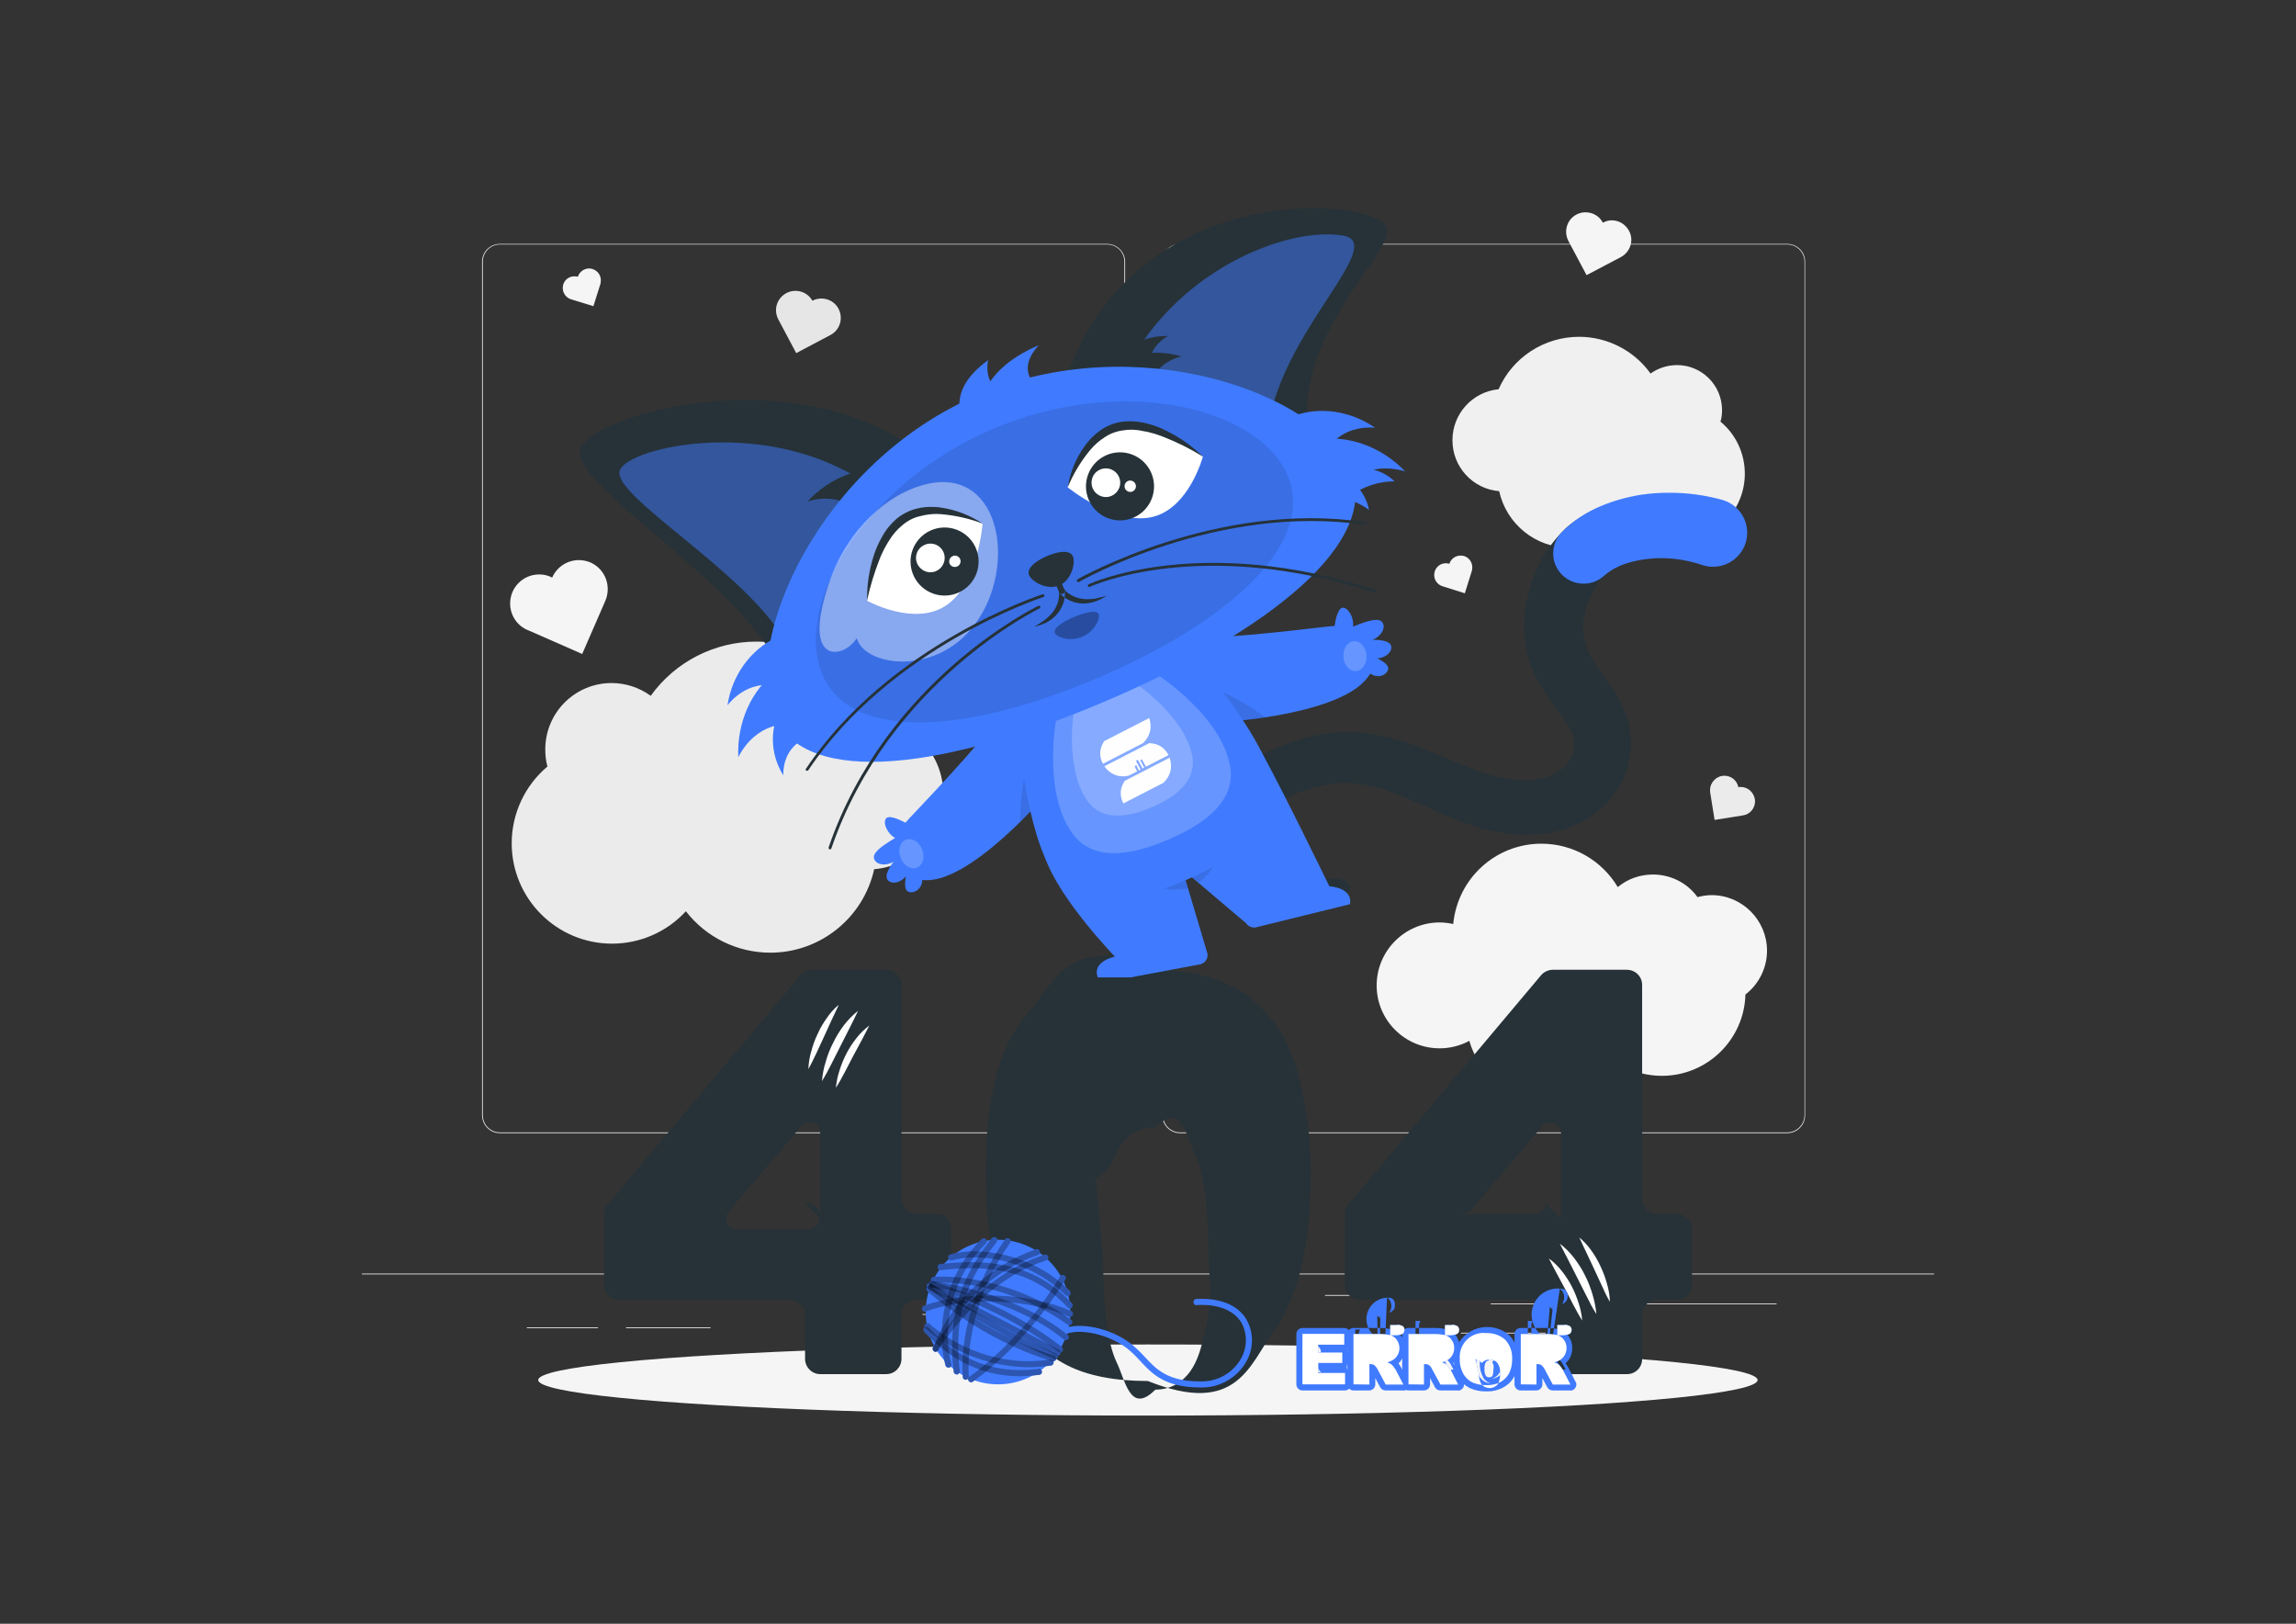 <?xml version="1.0" encoding="UTF-8"?>
<!DOCTYPE svg PUBLIC "-//W3C//DTD SVG 1.1//EN" "http://www.w3.org/Graphics/SVG/1.1/DTD/svg11.dtd">
<!-- Creator: CorelDRAW X8 -->
<svg xmlns="http://www.w3.org/2000/svg" xml:space="preserve" width="11.693in" height="8.268in" version="1.1" style="shape-rendering:geometricPrecision; text-rendering:geometricPrecision; image-rendering:optimizeQuality; fill-rule:evenodd; clip-rule:evenodd"
viewBox="0 0 11693 8268"
 xmlns:xlink="http://www.w3.org/1999/xlink">
 <rect x="0" y="0" width="11693" height="8268" fill="#333333" stroke="none"/>
 <defs>
  <style type="text/css">
   <![CDATA[
    .fil12 {fill:#FEFEFE}
    .fil4 {fill:#263238}
    .fil6 {fill:#407BFF}
    .fil2 {fill:#E6E6E6}
    .fil0 {fill:#EBEBEB}
    .fil3 {fill:#F0F0F0}
    .fil1 {fill:whitesmoke}
    .fil5 {fill:white}
    .fil7 {fill:black;fill-opacity:0.102}
    .fil8 {fill:white;fill-opacity:0.2}
    .fil10 {fill:black;fill-opacity:0.302}
    .fil11 {fill:white;fill-opacity:0.4}
    .fil9 {fill:#407BFF;fill-opacity:0.502}
   ]]>
  </style>
 </defs>
 <g id="Layer_x0020_1">
  <g id="_1781412259280">
   <g id="_404_x0020_Error_x0020_with_x0020_a_x0020_cute_x0020_animal-rafiki.svg">
    <g id="freepik--background-complete--inject-31">
     <rect class="fil0" x="1843" y="6485" width="8006.67" height="4.003"/>
     <rect class="fil0" x="7592" y="6637" width="1455.61" height="4.003"/>
     <rect class="fil0" x="6748" y="6594" width="398.572" height="4.003"/>
     <rect class="fil0" x="7440" y="6786" width="617.955" height="4.003"/>
     <rect class="fil0" x="2683" y="6759" width="362.542" height="4.003"/>
     <rect class="fil0" x="3188" y="6759" width="430.599" height="4.003"/>
     <rect class="fil0" x="4698" y="6691" width="750.065" height="4.003"/>
     <path class="fil0" d="M5638 5770l-3092 0c-50,0 -91,-41 -91,-91 0,0 0,0 0,0l0 -4347c0,-50 41,-90 91,-90l3092 0c51,0 92,41 92,91l0 4346c0,50 -41,91 -92,91l0 0zm-3092 -4525c-48,0 -87,39 -87,87 0,0 0,0 0,0l0 4347c0,0 0,0 0,0 0,48 39,87 87,87l3092 0c49,0 88,-39 88,-87l0 -4347c0,-48 -39,-87 -88,-87l-3092 0z"/>
     <path class="fil0" d="M9102 5770l-3092 0c-50,0 -91,-41 -91,-91l0 -4347c0,-50 41,-90 91,-90l3092 0c50,0 91,40 91,90l0 4347c0,0 0,0 0,0 0,50 -41,91 -91,91l0 0zm-3092 -4525c-48,0 -87,39 -87,87l0 4347c0,48 39,87 87,87l3092 0c48,0 87,-39 88,-87l0 -4347c-1,-48 -40,-87 -88,-87l-3092 0z"/>
     <path class="fil1" d="M8716 4558c-24,0 -48,4 -71,10 -53,-73 -137,-115 -227,-115 -65,0 -129,22 -179,64 -82,-137 -229,-221 -389,-221 -233,0 -427,177 -449,409 -23,-5 -46,-8 -69,-8 -177,0 -321,144 -321,321 0,177 144,320 321,320 52,0 104,-13 151,-38 46,165 196,280 367,280 142,0 271,-79 337,-204 77,66 175,102 277,102 230,0 419,-184 425,-414 69,-53 110,-136 110,-223 0,-156 -127,-283 -282,-283 -1,0 -1,0 -1,0l0 0z"/>
     <path class="fil1" d="M3007 2864c-19,-8 -39,-12 -59,-12 -59,0 -112,35 -136,89 -20,-11 -43,-16 -66,-16 -82,0 -148,66 -148,148 0,62 38,117 96,138l271 119 118 -271c8,-19 12,-39 12,-59 0,-59 -34,-112 -88,-136l0 0z"/>
     <path class="fil2" d="M4271 1573c-17,-33 -51,-53 -88,-53 -16,0 -31,4 -46,11 -17,-31 -50,-50 -86,-50 -54,0 -99,44 -99,99 0,15 4,30 10,43l93 175 174 -92c33,-17 53,-51 53,-87 0,-16 -4,-32 -11,-46l0 0z"/>
     <path class="fil1" d="M8296 1175c-17,-32 -50,-53 -87,-53 -16,0 -32,4 -46,12 -17,-33 -51,-53 -88,-53 -55,0 -99,44 -99,99 0,16 4,32 11,46l93 175 175 -92c32,-17 53,-51 53,-88 0,-16 -4,-32 -12,-46l0 0z"/>
     <path class="fil0" d="M8937 4069c-6,-35 -36,-62 -72,-62 -4,0 -8,1 -12,1 -7,-34 -36,-58 -71,-58 -40,0 -73,33 -73,73 0,3 0,5 0,8l23 144 144 -23c36,-5 62,-36 62,-72 0,-3 0,-7 -1,-11l0 0z"/>
     <path class="fil1" d="M7456 2831c-6,-1 -12,-2 -18,-2 -26,0 -49,17 -57,42 -5,-2 -11,-3 -18,-3 -33,0 -59,27 -59,60 0,26 17,49 42,57l114 36 36 -115c1,-5 2,-11 2,-17 0,-27 -17,-50 -42,-58l0 0z"/>
     <path class="fil1" d="M3018 1370c-5,-2 -11,-3 -17,-3 -27,0 -50,17 -58,42 -6,-1 -12,-2 -18,-2 -33,0 -59,26 -59,59 0,27 17,50 42,58l114 35 36 -114c1,-6 2,-12 2,-18 0,-26 -17,-49 -42,-57l0 0z"/>
     <path class="fil0" d="M4804 4043c0,-198 -150,-363 -347,-382 -106,-239 -344,-394 -605,-394 -213,0 -414,103 -538,276 -58,-42 -128,-65 -199,-65 -187,0 -338,151 -338,338 0,29 3,59 11,87 -115,97 -182,240 -182,391 0,282 229,511 511,511 143,0 280,-60 376,-165 103,133 262,211 430,211 254,0 474,-177 529,-425 199,-17 352,-183 352,-383l0 0z"/>
     <path class="fil3" d="M7397 2241c0,-133 101,-246 235,-259 71,-162 232,-267 410,-267 144,0 280,70 364,187 39,-28 87,-43 135,-43 126,0 229,103 229,229 0,20 -2,40 -8,59 79,65 124,163 124,265 0,191 -155,346 -346,346 -97,0 -190,-41 -256,-113 -69,91 -177,144 -291,144 -172,0 -321,-120 -358,-288 -135,-11 -238,-124 -238,-259 0,0 0,0 0,-1l0 0z"/>
    </g>
    <g id="freepik--Shadow--inject-31">
     <ellipse id="freepik--path--inject-31" class="fil1" cx="5846" cy="7027" rx="3105" ry="181"/>
    </g>
    <g id="freepik--error-404--inject-31">
     <path class="fil4" d="M4023 6618l-870 0c-43,0 -77,-35 -77,-77 0,0 0,0 0,0l0 -357c0,-18 7,-36 18,-50l984 -1169c14,-17 36,-27 59,-27l377 0c42,0 77,34 77,77l0 1089c0,43 35,77 77,77l100 0c43,0 77,35 77,78l0 281c0,43 -34,78 -77,78l-100 0c-42,0 -77,34 -77,77l0 224c0,43 -35,78 -77,78l-337 0c-42,0 -77,-35 -77,-78l0 -224c0,-42 -35,-77 -77,-77 0,0 0,0 0,0l0 0zm154 -413l0 -436c0,0 0,-1 0,-1 0,-30 -24,-54 -54,-54 -16,0 -31,7 -42,20l-370 435c-8,10 -13,23 -13,36 0,29 25,54 54,54l371 0c31,-6 55,-33 55,-66 0,-36 -30,-66 -67,-66 -3,0 -7,0 -11,1l77 77z"/>
     <path class="fil4" d="M5020 5976c0,-384 69,-653 208,-808 139,-154 208,-423 633,-230 136,0 248,17 336,50 80,29 153,74 214,131 52,50 96,107 131,170 34,66 60,136 76,208 38,152 57,309 57,466 0,2 0,4 0,7 0,367 -62,636 -187,806 -124,170 -186,439 -642,256 -170,0 -308,-27 -413,-81 -106,-55 -196,-138 -259,-240 -49,-75 -87,-177 -114,-306 -27,-134 -40,-272 -40,-409 0,-6 0,-13 0,-20l0 0zm598 430c0,258 23,434 68,529 46,94 69,270 198,141 1,0 2,0 2,0 55,0 108,-21 147,-60 42,-40 73,-103 92,-190 20,-86 51,-150 30,-404 0,-269 -23,-449 -69,-542 -45,-93 -68,-273 -204,-139 -94,0 -161,47 -202,142 -41,94 -109,141 -102,95l40 428z"/>
     <path class="fil4" d="M7795 6618l-870 0c-42,0 -77,-34 -77,-77l0 -357c0,0 0,0 0,0 0,-18 6,-36 18,-50l983 -1169c15,-17 37,-27 60,-27l376 0c43,0 78,34 78,77l0 1089c0,0 0,0 0,1 0,42 34,77 77,77 0,0 0,0 1,0l99 0c43,0 77,35 77,77l0 282c0,43 -34,77 -77,77l-99 0c-43,0 -78,35 -78,78l0 224c0,43 -34,77 -77,77l-336 0c-43,0 -78,-34 -78,-77l0 -224c0,0 0,0 0,0 0,-43 -34,-78 -77,-78l0 0zm155 -413l0 -435c0,-30 -25,-54 -54,-54 -16,0 -31,7 -42,19l-370 435c-1,0 -2,0 -2,0 -13,0 -25,4 -34,12l370 0c0,0 0,0 0,0 30,0 54,-24 54,-54 0,0 0,0 0,0l78 77z"/>
     <path class="fil5" d="M4370 5147c-15,32 -30,61 -45,91l-45 89 -45 89c-15,30 -31,60 -49,89 3,-34 9,-68 20,-101 9,-33 22,-65 38,-96 15,-31 33,-60 54,-88 21,-27 45,-52 72,-73l0 0z"/>
     <path class="fil5" d="M4427 5222c-14,28 -28,54 -42,81l-42 78 -41 79c-14,26 -28,53 -45,79 3,-31 9,-61 19,-90 9,-29 21,-58 35,-85 14,-27 31,-53 50,-77 19,-25 41,-46 66,-65l0 0z"/>
     <path class="fil5" d="M4272 5116c-13,28 -26,56 -39,83l-37 81 -38 82c-13,27 -26,55 -41,82 1,-31 6,-62 15,-92 8,-30 18,-59 32,-87 12,-28 28,-55 46,-80 17,-26 38,-49 62,-69l0 0z"/>
     <path class="fil5" d="M7944 6333c28,21 52,46 73,73 21,28 40,57 55,88 16,31 28,63 38,96 10,33 17,67 20,101 -19,-29 -34,-59 -49,-89l-45 -89 -45 -89c-16,-30 -31,-60 -47,-91z"/>
     <path class="fil5" d="M7888 6408c25,18 47,40 66,64 19,24 36,50 50,77 14,27 26,56 35,85 10,29 16,59 19,90 -17,-26 -31,-53 -45,-79l-41 -79 -42 -78c-14,-26 -28,-52 -42,-80z"/>
     <path class="fil5" d="M8043 6301c24,20 45,43 63,69 18,25 33,52 46,80 13,28 24,57 32,87 9,30 14,61 15,92 -16,-27 -29,-55 -41,-82l-38 -82 -38 -81c-13,-27 -26,-54 -39,-83z"/>
    </g>
    <g id="freepik--Error--inject-31">
     <polygon class="fil6" points="6633,6792 6846,6792 6846,6847 6713,6847 6713,6887 6836,6887 6836,6940 6713,6940 6713,6991 6850,6991 6850,7049 6633,7049 "/>
     <path class="fil6" d="M6850 7080l-217 0c-17,0 -31,-14 -31,-31l0 -256c0,0 0,0 0,0 0,-17 14,-31 31,-31 0,0 0,0 0,0l213 0c0,0 0,0 0,0 17,0 31,14 31,31 0,0 0,0 0,0l0 54c-9,5 -14,15 -14,25 0,5 1,11 4,15l0 53c-5,5 -8,13 -8,21 0,13 9,25 21,29l0 59c0,0 0,0 0,0 0,17 -13,31 -30,31 0,0 0,0 0,0l0 0zm-155 -93l34 0c-10,-6 -16,-16 -16,-27 0,0 0,0 0,0l0 -51c9,-6 14,-16 14,-26 0,-11 -5,-21 -14,-27l0 -9c0,-10 4,-18 11,-24l-29 0 0 164z"/>
     <path class="fil6" d="M6893 7049l0 -256 133 0c2,0 4,0 7,0 16,0 33,2 49,6 13,4 24,12 32,24 8,12 13,26 13,41 0,26 -13,49 -35,62 -9,5 -18,9 -28,11 7,2 14,5 20,9 5,4 9,8 13,13 4,5 8,11 11,16l39 75 -90 0 -42 -79c-4,-7 -9,-14 -15,-19 -5,-4 -12,-6 -19,-6 0,0 0,0 0,0l-7 0 0 104 -81 -1zm187 -250l34 0c7,-1 14,-2 21,-4 5,-1 10,-4 13,-8 3,-4 5,-10 5,-15 0,-7 -3,-14 -8,-19 -8,-4 -16,-7 -25,-7 -2,0 -3,0 -5,1l-35 0 0 52z"/>
     <path class="fil6" d="M7146 7080l-90 0c0,0 0,0 0,0 -11,0 -21,-6 -27,-16l-25 -47 0 32c0,17 -14,31 -31,31l-80 0c-17,0 -31,-14 -31,-31l0 -256c0,0 0,0 0,0 0,-17 14,-31 31,-31 0,0 0,0 0,0l132 0c3,0 5,0 8,0 19,0 39,3 58,8 19,6 36,19 47,35 12,17 18,37 18,57 0,1 0,2 0,2 0,1 0,2 0,2 0,18 -5,36 -14,51 -5,9 -12,18 -20,25 5,6 9,13 13,20l38 74c2,4 4,9 4,14 0,17 -14,31 -31,31l0 -1zm-44 -106l-7 0 -16 15c-2,-4 -4,-8 -7,-11 -2,-3 -5,-5 -7,-8l0 0c-4,-2 -8,-4 -12,-5 -4,-1 -8,-3 -11,-6l60 15zm-200 -9l18 0 0 -73c0,0 0,0 0,0 0,-10 5,-19 12,-24 -7,-6 -12,-15 -12,-25 0,0 0,0 0,0l0 -52c0,-8 3,-15 8,-21l-26 0 0 195zm112 -266c6,5 11,10 15,16 -1,-2 -1,-5 -1,-7 0,-1 0,-1 0,-1 0,-4 1,-8 3,-11l-1 0c-2,229 -8,230 -12,231l-4 -228zm50 -94l3 3c12,10 19,25 19,41 0,0 0,1 0,2 0,0 0,0 0,0 0,12 -4,24 -11,33 4,-1 7,-2 10,-4 6,-4 11,-9 15,-14 3,-6 4,-13 4,-20 0,-1 0,-1 0,-2 0,0 0,-1 0,-2 0,-8 -2,-15 -6,-22 -4,-5 -10,-9 -16,-11 -5,-1 -9,-1 -14,-1 -60,0 -109,48 -109,109 0,54 41,101 95,108l10 -220zm-43 258l0 0z"/>
     <path class="fil6" d="M7173 7049l0 -256 132 0c2,0 4,0 7,0 16,0 33,2 49,6 13,4 25,12 32,24 9,12 13,26 13,41 0,26 -13,49 -35,62 -9,5 -18,9 -28,11 7,2 14,5 21,9 5,4 9,8 13,13 4,5 7,11 11,16l38 75 -90 0 -43 -79c-3,-7 -8,-14 -14,-19 -6,-4 -12,-6 -19,-6 0,0 0,0 -1,0l-7 0 0 104 -79 -1zm186 -250l33 0c7,-1 14,-2 21,-4 6,-1 10,-4 13,-8 4,-4 5,-9 5,-14 0,0 0,-1 0,-1 0,0 0,-1 0,-1 0,-7 -3,-13 -8,-18 -7,-4 -16,-7 -24,-7 -2,0 -4,0 -5,1l-35 0 0 52z"/>
     <path class="fil6" d="M7425 7080l-89 0c0,0 0,0 0,0 -12,0 -22,-6 -28,-16l-25 -47 0 32c0,17 -14,31 -31,31l-80 0c-17,0 -30,-14 -31,-31l0 -256c0,-17 14,-31 31,-31l133 0c2,0 5,0 7,0 20,0 39,3 58,8 20,6 36,19 48,35 11,18 17,39 17,60 0,18 -4,36 -13,52 -6,10 -13,18 -21,25 5,6 10,13 13,20l38 74c3,5 4,9 4,14 0,17 -14,31 -31,31l0 -1zm-44 -106l21 0 -15 -29c-3,-4 -5,-7 -8,-11 -2,-3 -5,-6 -7,-8l0 0c-4,-2 -8,-4 -12,-5 -4,-1 -8,-3 -11,-6l32 59zm-172 -53l18 0 0 -73c0,0 0,0 0,0 0,-10 5,-19 12,-25 -7,-5 -12,-14 -12,-24 0,0 0,0 0,0l0 -52c0,0 0,0 0,0 0,-8 3,-15 8,-21l-26 0 0 195zm88 6c6,4 11,10 15,16 0,-2 0,-3 0,-4 0,-2 0,-3 0,-5 0,-3 1,-7 3,-11l-1 0c-7,2 -12,3 -17,4zm51 -94l4 2c12,11 18,26 18,41 0,1 0,1 0,2 0,0 0,0 0,0 0,12 -4,24 -11,34 4,-1 7,-3 10,-5 6,-3 11,-8 15,-14 3,-6 4,-13 4,-19 0,-1 0,-2 0,-2 0,-1 0,-2 0,-2 0,-8 -2,-16 -6,-22 -4,-6 -9,-10 -16,-12 -10,-6 -21,-9 -33,-11l15 8zm-48 30l0 0z"/>
     <path class="fil6" d="M7435 6921c-1,-4 -1,-8 -1,-12 0,-67 54,-122 122,-122 3,0 7,1 11,1 3,0 6,0 9,0 33,0 65,12 90,34 22,24 35,56 35,89 0,2 0,5 0,7 0,2 0,5 0,7 0,23 -5,46 -15,67 -10,19 -26,35 -44,45 -21,11 -43,16 -66,16 -2,0 -4,0 -6,0 -2,0 -3,0 -5,0 -23,0 -46,-5 -67,-14 -19,-9 -35,-25 -46,-44 -11,-21 -18,-45 -18,-69 0,-2 0,-3 0,-5l1 0zm97 74c0,3 0,6 0,8 0,17 5,34 15,48 10,11 24,17 39,17 15,0 29,-6 40,-17 9,-15 14,-32 14,-50 0,-3 0,-6 0,-9 0,-3 0,-5 0,-7 0,-16 -5,-33 -15,-46 -9,-11 -23,-16 -37,-16 -1,0 -2,0 -3,0 0,0 -1,0 -1,0 -15,0 -28,6 -37,17 -10,-9 -21,-15 -33,-19l18 74z"/>
     <path class="fil6" d="M7570 7084c-2,1 -3,1 -5,1 -28,0 -55,-6 -80,-17 -25,-13 -46,-32 -59,-56 -15,-26 -22,-56 -22,-85 0,-2 0,-4 0,-6 3,-92 78,-164 170,-164 42,0 83,15 114,44 28,29 44,69 44,110 0,3 0,5 0,8 0,2 0,4 0,6 0,28 -6,57 -19,82 -12,24 -32,44 -56,57 -25,14 -53,21 -81,21 -2,0 -4,0 -6,-1l0 0zm22 -264c15,4 28,13 38,24 15,19 23,42 23,66 0,3 -1,5 -1,8 0,36 -7,62 -21,80 -9,11 -21,19 -34,23 10,-1 20,-5 30,-10 13,-7 25,-18 32,-32 8,-17 12,-35 12,-54 0,-1 0,-3 0,-5 0,-3 0,-5 0,-8 0,-25 -9,-48 -26,-67 -15,-14 -33,-22 -53,-25l0 0zm3 25c-19,2 -37,11 -50,24 -17,19 -27,44 -27,69 0,2 0,5 1,7 0,2 -1,4 -1,6 0,18 5,37 14,54 7,14 19,25 33,32 8,4 17,6 26,8 -13,-5 -24,-13 -33,-23 -14,-23 -22,-49 -22,-76 0,-27 8,-53 22,-76 -10,-14 -16,-30 -16,-47 0,-1 0,-2 0,-2l53 24zm-12 83c-1,0 -2,0 -2,0 -5,0 -10,3 -13,6 -5,9 -8,19 -8,29 0,3 0,5 1,8 -1,2 -1,4 -1,7 0,10 3,20 8,29 3,3 8,6 13,6 1,0 2,0 3,0 11,0 14,-4 16,-6 1,-2 6,-9 6,-40 1,-2 1,-4 1,-6 0,-9 -3,-18 -8,-26 10,-6 17,-17 17,-28 0,-18 -15,-33 -33,-33 -6,0 -11,2 -16,5l16 49z"/>
     <path class="fil6" d="M7745 7049l0 -256 132 0c2,0 4,0 7,0 16,0 33,2 49,6 13,4 24,12 32,24 9,12 13,26 13,41 0,26 -13,49 -35,62 -9,5 -18,9 -28,11 7,2 14,5 21,9 4,4 9,8 12,13 4,5 8,11 11,16l39 75 -90 0 -42 -79c-4,-7 -9,-14 -15,-19 -5,-4 -12,-6 -19,-6 0,0 0,0 0,0l-7 0 0 104 -80 -1zm186 -250l34 0c7,-1 14,-2 21,-4 5,-1 10,-4 13,-8 3,-4 5,-10 5,-15 0,-7 -3,-14 -8,-19 -8,-4 -16,-7 -25,-7 -1,0 -3,0 -5,1l-35 0 0 52z"/>
     <path class="fil6" d="M7997 7080l-89 0c0,0 0,0 -1,0 -11,0 -21,-6 -27,-16l-25 -47 0 32c0,17 -14,31 -31,31l-80 0c-17,0 -31,-14 -31,-31l0 -256c0,0 0,0 0,0 0,-17 14,-31 31,-31 0,0 0,0 0,0l132 0c3,0 5,0 8,0 20,0 39,3 58,8 19,6 36,19 47,35 12,17 18,37 18,57 0,1 0,2 0,2 0,1 0,2 0,2 0,18 -5,36 -13,51 -6,9 -13,18 -21,25 5,6 9,13 13,20l38 74c3,4 4,9 4,14 0,17 -14,31 -31,31l0 -1zm-44 -106l21 0 -16 -29c-2,-4 -4,-8 -7,-11 -3,-3 -5,-6 -8,-8l0 0c-3,-2 -7,-4 -11,-5 -4,-2 -8,-4 -11,-6l32 59zm-172 -53l18 0 0 -74c0,0 0,0 0,0 0,-9 4,-18 12,-24 -8,-6 -12,-15 -12,-24 0,0 0,0 0,0l0 -52c0,0 0,0 0,0 0,-8 3,-16 8,-21l-26 0 0 195zm112 -266c6,4 11,10 15,16 -1,-2 -1,-3 -1,-4 0,-2 0,-3 1,-4 0,-4 1,-8 2,-12l-1 0c-30,274 -35,275 -40,276l24 -272zm51 -94l3 3c12,10 19,25 19,40 0,1 0,2 0,2 0,0 0,0 0,1 0,12 -4,23 -11,33 10,-3 19,-10 24,-19 3,-6 5,-14 5,-21 0,-8 -2,-17 -6,-24 -4,-6 -10,-10 -16,-12 -10,-2 -19,-3 -29,-3 -73,0 -133,60 -133,133 0,63 44,117 105,131l39 -264zm-16 55zm0 -14l0 0z"/>
     <polygon class="fil5" points="6633,6792 6846,6792 6846,6847 6713,6847 6713,6887 6836,6887 6836,6940 6713,6940 6713,6991 6850,6991 6850,7049 6633,7049 "/>
     <path class="fil5" d="M6893 7049l0 -256 133 0c2,0 4,0 7,0 16,0 33,2 49,6 13,4 24,12 32,24 8,12 13,26 13,41 0,26 -13,49 -35,62 -9,5 -18,9 -28,11 7,2 14,5 20,9 5,4 9,8 13,13 4,5 8,11 11,16l39 75 -90 0 -42 -79c-4,-7 -9,-14 -15,-19 -5,-4 -12,-6 -19,-6 0,0 0,0 0,0l-7 0 0 104 -81 -1zm187 -250l34 0c7,-1 14,-2 21,-4 5,-1 10,-4 13,-8 3,-4 5,-10 5,-15 0,-7 -3,-14 -8,-19 -8,-4 -16,-7 -25,-7 -2,0 -3,0 -5,1l-35 0 0 52z"/>
     <path class="fil5" d="M7173 7049l0 -256 132 0c2,0 4,0 7,0 16,0 33,2 49,6 13,4 25,12 32,24 9,12 13,26 13,41 0,26 -13,49 -35,62 -9,5 -18,9 -28,11 7,2 14,5 21,9 5,4 9,8 13,13 4,5 7,11 11,16l38 75 -90 0 -43 -79c-3,-7 -8,-14 -14,-19 -6,-4 -12,-6 -19,-6 0,0 0,0 -1,0l-7 0 0 104 -79 -1zm186 -250l33 0c7,-1 14,-2 21,-4 6,-1 10,-4 13,-8 4,-4 5,-9 5,-14 0,0 0,-1 0,-1 0,0 0,-1 0,-1 0,-7 -3,-13 -8,-18 -7,-4 -16,-7 -24,-7 -2,0 -4,0 -5,1l-35 0 0 52z"/>
     <path class="fil5" d="M7435 6921c-1,-4 -1,-8 -1,-12 0,-67 54,-122 122,-122 3,0 7,1 11,1 3,0 6,0 9,0 33,0 65,12 90,34 22,24 35,56 35,89 0,2 0,5 0,7 0,2 0,5 0,7 0,23 -5,46 -15,67 -10,19 -26,35 -44,45 -21,11 -43,16 -66,16 -2,0 -4,0 -6,0 -2,0 -3,0 -5,0 -23,0 -46,-5 -67,-14 -19,-9 -35,-25 -46,-44 -11,-21 -18,-45 -18,-69 0,-2 0,-3 0,-5l1 0zm97 74c0,3 0,6 0,8 0,17 5,34 15,48 10,11 24,17 39,17 15,0 29,-6 40,-17 9,-15 14,-32 14,-50 0,-3 0,-6 0,-9 0,-3 0,-5 0,-7 0,-16 -5,-33 -15,-46 -9,-11 -23,-16 -37,-16 -1,0 -2,0 -3,0 0,0 -1,0 -1,0 -15,0 -28,6 -37,17 -10,-9 -21,-15 -33,-19l18 74z"/>
     <path class="fil5" d="M7745 7049l0 -256 132 0c2,0 4,0 7,0 16,0 33,2 49,6 13,4 24,12 32,24 9,12 13,26 13,41 0,26 -13,49 -35,62 -9,5 -18,9 -28,11 7,2 14,5 21,9 4,4 9,8 12,13 4,5 8,11 11,16l39 75 -90 0 -42 -79c-4,-7 -9,-14 -15,-19 -5,-4 -12,-6 -19,-6 0,0 0,0 0,0l-7 0 0 104 -80 -1zm186 -250l34 0c7,-1 14,-2 21,-4 5,-1 10,-4 13,-8 3,-4 5,-10 5,-15 0,-7 -3,-14 -8,-19 -8,-4 -16,-7 -25,-7 -1,0 -3,0 -5,1l-35 0 0 52z"/>
    </g>
    <g id="freepik--Character--inject-31">
     <path class="fil4" d="M8673 2864c-64,-21 -131,-31 -198,-31 -3,0 -7,0 -10,0 -69,0 -137,14 -201,39 -26,10 -51,24 -74,42 -3,2 -5,4 -7,5 -2,2 -3,3 -6,7 -3,3 -11,10 -16,16 -11,11 -20,23 -29,36 -35,53 -58,113 -66,176 -2,14 -3,28 -3,41 0,17 2,33 4,49 2,14 6,28 10,42 4,13 10,26 16,39 17,33 38,65 59,95 25,35 53,73 80,119 32,52 55,109 67,168 5,26 8,53 8,80 0,7 0,14 -1,21 -2,33 -8,66 -17,98 -19,61 -50,118 -91,166 -21,24 -44,46 -69,65 -23,19 -49,35 -76,49 -52,27 -108,46 -166,55 -38,7 -76,10 -115,10 -16,0 -32,-1 -49,-2 -52,-4 -104,-12 -154,-25 -48,-12 -95,-28 -140,-46 -89,-34 -170,-73 -247,-106 -72,-33 -146,-58 -223,-75 -34,-7 -70,-10 -105,-10 0,0 0,0 0,0 -36,0 -72,3 -107,10 -75,15 -147,40 -214,75 -140,71 -270,179 -404,291l0 0c-21,19 -49,29 -77,29 -66,0 -120,-54 -120,-120 0,-35 15,-68 41,-91 132,-115 271,-239 444,-331 88,-47 182,-83 279,-104 51,-11 103,-17 155,-18 5,0 11,0 17,0 46,0 93,4 139,13 95,18 189,47 278,86 85,34 163,70 239,97 36,14 73,25 110,34 35,8 70,13 106,15 9,1 18,1 28,1 53,0 105,-12 153,-36 12,-7 23,-14 33,-23 10,-8 19,-17 27,-26 15,-19 26,-41 33,-64 3,-11 5,-22 5,-32 0,-1 0,-3 0,-4 0,-8 -1,-17 -3,-26 -7,-27 -18,-52 -33,-75 -18,-28 -42,-61 -69,-97 -31,-41 -59,-84 -84,-128 -14,-26 -26,-54 -36,-82 -9,-28 -17,-57 -22,-86 -6,-36 -10,-73 -10,-110 0,-20 1,-41 3,-62 12,-112 50,-220 111,-315 15,-23 32,-46 51,-68 9,-11 19,-22 29,-32 5,-5 11,-11 17,-17 6,-6 12,-11 18,-16 46,-37 97,-68 152,-91 99,-41 205,-64 313,-67 10,0 20,0 31,0 94,0 189,14 279,41 63,23 105,83 105,150 0,88 -72,160 -160,160 -12,0 -24,-1 -36,-4l-2 0z"/>
     <path class="fil6" d="M8669 2877c-68,-23 -139,-35 -210,-35 -19,0 -39,1 -58,3 -43,4 -87,13 -128,27 -34,12 -66,29 -95,52l-9 8c-28,26 -66,40 -104,40 -86,0 -155,-69 -155,-154 0,-43 18,-85 50,-114 56,-55 123,-98 195,-128 65,-27 134,-46 204,-57 48,-7 96,-10 144,-10 90,0 180,12 267,36 76,21 128,90 128,168 0,95 -78,173 -174,173 -15,0 -31,-2 -45,-6l-9 -3 -1 0z"/>
     <path class="fil4" d="M5683 4858l60 93c-60,31 -123,27 -186,27 -27,-126 126,-120 126,-120z"/>
     <path class="fil6" d="M5321 4364c76,218 357,507 357,507 0,0 -119,24 -87,106l166 0 356 -67c22,-5 37,-25 37,-47 0,-3 0,-5 -1,-8l-131 -441 -697 -50z"/>
     <path class="fil4" d="M6703 4489l32 130c62,-25 115,-42 143,-100 -32,-81 -175,-30 -175,-30z"/>
     <path class="fil6" d="M6421 3823c112,201 349,690 349,690 0,0 121,6 105,91l-471 116c-5,2 -11,3 -16,3 -17,0 -33,-8 -42,-22l-336 -285c183,-112 397,-406 411,-593z"/>
     <path class="fil7" d="M6203 4244c-55,67 -120,125 -192,173l96 78c104,-93 133,-192 96,-251z"/>
     <path class="fil6" d="M6083 3240c131,22 674,-52 714,-53 4,-30 18,-105 51,-91 32,13 49,69 42,96 77,-14 179,144 63,272 -168,189 -784,218 -784,218 0,0 -334,-411 -86,-442z"/>
     <path class="fil7" d="M6124 3492c-6,-1 -13,-1 -19,-1 -20,0 -40,3 -58,9 35,64 77,125 122,182 45,57 124,-6 276,-29 -83,-60 -216,-144 -321,-161z"/>
     <path class="fil6" d="M6890 3191c78,-32 133,-48 151,-21 18,27 -7,83 -82,97 -69,-43 -69,-76 -69,-76z"/>
     <path class="fil6" d="M6941 3258c82,-3 137,2 144,32 7,30 -34,73 -107,61 -49,-63 -37,-93 -37,-93z"/>
     <path class="fil6" d="M6993 3342c52,24 85,45 75,71 -9,26 -55,46 -96,12 0,-64 21,-83 21,-83z"/>
     <path class="fil6" d="M5080 3649c-60,118 -444,509 -469,540 -27,-14 -95,-48 -103,-13 -9,34 26,80 51,91 -58,53 8,229 180,214 253,-23 645,-499 645,-499 0,0 -130,-513 -304,-333z"/>
     <path class="fil7" d="M5258 3833c13,-23 31,-42 53,-57 29,66 54,136 73,206 18,71 -79,97 -189,204 2,-103 13,-260 63,-353z"/>
     <path class="fil6" d="M4559 4267c-73,43 -118,77 -107,107 10,31 70,45 127,-6 6,-82 -20,-101 -20,-101z"/>
     <path class="fil6" d="M4581 4347c-51,64 -80,111 -59,135 20,24 79,16 112,-50 -21,-76 -53,-85 -53,-85z"/>
     <path class="fil6" d="M4618 4439c-12,57 -14,96 12,103 27,8 70,-17 67,-69 -52,-40 -79,-34 -79,-34z"/>
     <path class="fil7" d="M6018 4416l0 -1 -213 -16c-4,92 103,150 246,125l-33 -108z"/>
     <path class="fil6" d="M6058 3314l-440 188 -439 188c0,0 47,568 191,762 144,195 422,135 668,30 246,-106 481,-266 440,-504 -41,-239 -420,-664 -420,-664z"/>
     <path class="fil8" d="M5866 3420l-239 102 -239 103c4,-47 -94,387 73,618 108,150 311,109 489,32 178,-76 348,-194 314,-377 -52,-279 -434,-507 -398,-478z"/>
     <path class="fil8" d="M5790 3487l-160 68 -159 69c1,-34 -54,278 64,450 77,112 214,87 332,36 119,-51 231,-133 204,-266 -42,-204 -306,-379 -281,-357z"/>
     <path class="fil8" d="M4696 4325c-15,-39 -53,-61 -83,-49 -30,12 -42,54 -26,93 15,39 53,61 83,49 30,-12 42,-54 26,-93z"/>
     <path class="fil8" d="M6959 3337c3,42 -21,78 -53,80 -33,2 -62,-30 -64,-72 -3,-42 21,-78 53,-80 33,-2 61,30 64,72z"/>
     <path class="fil4" d="M4657 2283c-639,-452 -1620,-175 -1697,-4 -82,181 807,671 1025,1144 319,-592 672,-1140 672,-1140z"/>
     <path class="fil9" d="M4421 2468c-505,-352 -1218,-194 -1264,-74 -49,128 645,518 839,869 198,-414 425,-795 425,-795z"/>
     <path class="fil4" d="M4484 2382c-143,10 -264,58 -371,171 29,-9 59,-14 90,-14 70,0 139,26 193,72l88 -229z"/>
     <path class="fil4" d="M5421 1955c306,-968 1399,-972 1617,-825 165,112 -539,559 -350,1205 -636,-218 -1267,-380 -1267,-380z"/>
     <path class="fil9" d="M5709 1934c256,-560 854,-784 1133,-734 264,47 -524,662 -363,1204 -381,-256 -770,-470 -770,-470z"/>
     <path class="fil4" d="M5692 1848c62,-34 132,-52 202,-52 42,0 83,7 123,19 -80,18 -145,77 -171,155l-154 -122z"/>
     <path class="fil4" d="M5705 1802c63,-58 146,-91 232,-91 4,0 8,0 12,0 -58,30 -96,89 -100,154l-144 -63z"/>
     <path class="fil6" d="M6877 2384c161,377 -421,833 -1232,1180 -810,348 -1542,455 -1704,78 -162,-377 228,-1283 1038,-1630 811,-348 1736,-5 1898,372z"/>
     <path class="fil7" d="M6557 2420c149,349 -307,750 -961,1030 -654,280 -1259,334 -1408,-15 -150,-350 212,-970 866,-1250 654,-280 1353,-114 1503,235z"/>
     <path class="fil4" d="M5241 2929c-14,-33 29,-71 90,-97 62,-27 119,-32 133,1 14,34 -7,121 -69,148 -62,26 -140,-19 -154,-52z"/>
     <path class="fil10" d="M5372 3223c-10,-22 35,-55 97,-81 62,-26 117,-37 126,-15 10,23 -21,89 -83,115 -61,27 -131,4 -140,-19z"/>
     <path class="fil11" d="M4228 2952c88,-253 290,-441 495,-488 347,-79 448,355 281,655 -187,335 -600,284 -641,130 -58,102 -294,156 -135,-297z"/>
     <path class="fil5" d="M5004 2667c0,0 -23,308 -186,416 -162,109 -402,-24 -402,-24 0,0 24,-308 186,-416 162,-109 402,24 402,24z"/>
     <path class="fil4" d="M4416 3057c0,-4 0,-9 0,-13 0,-71 11,-141 32,-209 11,-37 27,-72 46,-105 19,-35 45,-65 75,-91 32,-25 69,-43 108,-51 22,-5 45,-7 67,-7 17,0 34,1 50,4 75,11 147,39 210,81 -68,-26 -140,-42 -213,-48 -7,0 -15,-1 -22,-1 -28,0 -55,4 -82,11 -33,7 -64,23 -90,45 -27,22 -50,48 -68,78l-7 11 -7 12c-4,8 -9,16 -13,23 -7,16 -16,32 -22,49 -27,69 -49,140 -64,211l0 0z"/>
     <path class="fil5" d="M5437 2481c0,0 239,195 429,152 190,-43 260,-308 260,-308 0,0 -239,-196 -429,-152 -190,43 -260,308 -260,308z"/>
     <path class="fil4" d="M6126 2325c-62,-39 -129,-72 -197,-99 -16,-7 -34,-12 -51,-18 -8,-2 -17,-4 -26,-7l-13 -3 -13 -2c-21,-5 -43,-8 -65,-8 -13,0 -25,1 -38,3 -34,4 -66,15 -95,34 -29,18 -56,42 -78,69 -46,56 -84,119 -112,187 12,-75 41,-147 85,-208 23,-33 51,-61 83,-83 33,-23 72,-38 112,-43 13,-1 25,-2 37,-2 27,0 54,4 81,10 37,9 73,22 107,40 67,33 129,77 183,130l0 0z"/>
     <circle class="fil4" transform="matrix(0.941 -0.229 0.229 0.941 4810.52 2859.32)" r="179"/>
     <path class="fil5" d="M4671 2870c12,26 38,44 67,44 41,0 73,-33 73,-73 0,-41 -32,-73 -73,-73 -10,0 -19,2 -28,6 -27,11 -45,37 -45,67 0,10 2,19 6,29l0 0z"/>
     <circle class="fil4" transform="matrix(0.36 -0.899 0.899 0.36 5703.95 2476.54)" r="179"/>
     <path class="fil5" d="M5565 2487c11,26 38,44 67,44 40,0 73,-33 73,-73 0,-41 -33,-73 -73,-73 -10,0 -20,2 -29,6 -27,11 -44,37 -44,67 0,10 2,20 6,29l0 0z"/>
     <path class="fil5" d="M4836 2870c5,11 15,17 27,17 16,0 29,-13 29,-29 0,-16 -13,-29 -29,-29 -4,0 -8,1 -12,3 -10,4 -17,15 -17,26 0,4 0,8 2,12l0 0z"/>
     <path class="fil5" d="M5729 2487c5,11 16,18 27,18 16,0 29,-13 29,-29 0,-16 -13,-29 -29,-29 -3,0 -7,0 -11,2 -11,4 -18,15 -18,27 0,4 1,7 2,11l0 0z"/>
     <path class="fil4" d="M5636 3033c-8,6 -17,12 -26,16 -10,5 -20,9 -30,13 -20,7 -42,11 -64,11 -22,0 -44,-5 -65,-14 -21,-9 -40,-23 -55,-40l26 -12c1,6 1,11 1,16 0,18 -3,36 -9,52 -8,21 -20,41 -35,57 -15,16 -33,29 -52,39 -10,4 -20,8 -30,12 -10,3 -20,6 -30,8 9,-5 18,-10 27,-16 9,-6 17,-11 25,-17 16,-12 30,-26 43,-41 11,-15 20,-33 26,-51 2,-9 4,-18 5,-28 1,-4 1,-9 1,-13 0,-5 0,-9 -1,-14 0,0 0,0 0,-1 0,-7 6,-13 13,-15 1,0 1,0 2,0 4,0 9,2 12,6 5,7 12,13 19,19 8,5 16,10 24,14 17,9 36,14 55,16 6,1 13,1 20,1 13,0 26,-1 39,-3 10,-1 19,-5 30,-7 10,-1 19,-5 29,-8z"/>
     <path class="fil4" d="M5408 3025c-6,0 -11,-4 -14,-9l-44 -104c-1,-2 -1,-4 -1,-6 0,-6 3,-11 9,-13 2,-1 4,-1 6,-1 5,0 11,3 13,9l45 104c0,1 1,3 1,5 0,8 -7,15 -15,15 0,0 0,0 0,0l0 0z"/>
     <path class="fil6" d="M3952 3247c-129,61 -224,191 -247,344 114,-139 248,-98 248,-98l-1 -246z"/>
     <path class="fil6" d="M3966 3626c-20,43 -30,91 -30,139 0,65 19,128 53,183 -1,-138 97,-179 97,-179l-120 -143z"/>
     <path class="fil6" d="M3958 3414c-131,98 -206,264 -198,441 96,-183 255,-167 255,-167l-57 -274z"/>
     <path class="fil6" d="M6583 2120c134,-52 292,-30 420,58 -180,-13 -243,112 -243,112l-177 -170z"/>
     <path class="fil6" d="M6805 2384c108,-17 225,-4 297,67 0,0 0,0 0,0 -88,0 -174,31 -241,88l-56 -155z"/>
     <path class="fil6" d="M6769 2369c98,48 185,128 203,227 -64,-46 -141,-71 -219,-71 -10,0 -19,1 -29,1l45 -157z"/>
     <path class="fil6" d="M6700 2239c161,-27 333,33 456,161 -199,-57 -297,69 -297,69l-159 -230z"/>
     <path class="fil6" d="M4886 2083c-6,-91 37,-169 146,-249 -23,129 70,162 70,162l-216 87z"/>
     <path class="fil6" d="M5004 2033c21,-106 129,-209 286,-275 -112,121 -21,196 -21,196l-265 79z"/>
     <path class="fil4" d="M4110 3925c-1,0 -2,-1 -4,-1 -2,-2 -3,-4 -3,-6 0,-2 1,-3 2,-4 424,-635 1197,-885 1204,-888 1,0 2,0 2,0 4,0 6,2 8,5 0,1 0,2 0,2 0,4 -2,6 -5,7 -8,3 -776,252 -1197,881 -2,2 -4,4 -7,4l0 0z"/>
     <path class="fil4" d="M4227 4325c0,0 0,0 -1,0 0,0 -1,0 -1,0 -3,-1 -5,-4 -5,-7 0,-1 0,-2 0,-3 293,-856 1060,-1226 1068,-1230 1,0 2,-1 3,-1 3,0 5,2 7,4 0,1 0,2 0,4 0,2 -1,5 -4,6 -7,4 -768,372 -1060,1222 -1,3 -4,5 -7,5 0,0 0,0 0,0l0 0z"/>
     <path class="fil4" d="M5491 2964c0,0 0,0 0,0 -3,0 -5,-2 -6,-4 -1,-1 -1,-2 -1,-4 0,-2 1,-5 3,-6 7,-4 713,-405 1468,-291 3,0 6,3 6,7 0,0 0,1 0,1 -1,4 -4,6 -8,6 0,0 0,0 0,0 -750,-113 -1451,286 -1458,290 -1,0 -2,1 -3,1 -1,0 -1,0 -1,0l0 0z"/>
     <path class="fil4" d="M7006 3018c-1,0 -1,0 -2,0 0,0 0,0 -1,0 -893,-289 -1448,-32 -1453,-30 -1,1 -2,1 -3,1 -4,0 -7,-3 -7,-7 0,-3 1,-5 4,-7 5,-2 564,-262 1464,29 3,1 5,4 5,7 0,0 0,1 -1,2 -1,3 -3,5 -6,5 0,0 0,0 0,0z"/>
    </g>
    <g id="freepik--ball-of-yarn--inject-31">
     <circle class="fil6" transform="matrix(0.658 -0.711 0.711 0.658 5082.62 6680.83)" r="380"/>
     <path class="fil6" d="M6115 7065c-183,0 -247,-69 -309,-136 -21,-23 -43,-45 -67,-64 -94,-71 -241,-104 -315,-70 -1,1 -2,1 -2,1 -9,0 -16,-8 -16,-16 0,-5 2,-10 5,-13 85,-38 243,-5 346,73 26,21 50,44 72,68 60,65 117,126 286,126 2,0 4,0 6,0 81,0 157,-43 198,-114 17,-29 26,-62 26,-96 0,-31 -8,-63 -24,-91 -38,-61 -117,-93 -222,-88 -2,1 -3,1 -5,1 -9,0 -16,-7 -16,-16 0,-9 7,-16 16,-16 1,0 2,0 4,0 116,-5 205,31 249,103 19,33 29,70 29,108 0,38 -10,76 -30,110 -46,80 -132,130 -225,130 -2,0 -4,0 -6,0l0 0z"/>
     <path class="fil6" d="M5238 6962c-194,-2 -381,-73 -527,-200 -2,-3 -3,-6 -3,-9 0,-9 8,-16 16,-16 3,0 5,1 7,2 129,114 357,223 612,184 2,-1 5,-1 7,-1 9,0 16,7 16,16 0,9 -7,16 -16,16 -1,0 -1,0 -2,0 -36,5 -73,8 -110,8 0,0 0,0 0,0l0 0z"/>
     <path class="fil6" d="M5198 7008c-189,0 -350,-75 -491,-226 -3,-3 -4,-7 -4,-11 0,-4 1,-8 4,-11 3,-3 7,-4 11,-4 4,0 8,1 11,4 156,168 338,237 556,211 2,-1 4,-2 6,-2 9,0 16,8 16,16 0,9 -7,16 -16,16 0,0 -1,0 -2,0 -30,4 -61,6 -91,7l0 0z"/>
     <path class="fil6" d="M4919 7026c0,0 0,0 0,0 -9,0 -16,-6 -16,-14 -14,-181 48,-468 218,-704 2,-2 6,-3 10,-3 9,0 16,7 16,16 0,2 -1,3 -1,5 -164,229 -225,509 -212,684 0,0 0,0 0,0 0,8 -6,15 -15,16l0 0z"/>
     <path class="fil6" d="M4765 6883c-3,0 -6,-1 -8,-3 -5,-3 -7,-7 -7,-13 0,-3 1,-5 2,-8 54,-85 254,-370 567,-470 1,-1 3,-1 4,-1 7,0 13,4 15,11 1,1 1,3 1,4 0,7 -4,13 -11,15 -303,97 -498,375 -550,458 -3,4 -8,7 -13,7l0 0z"/>
     <path class="fil6" d="M4765 6883c0,0 0,0 0,0 -2,0 -4,0 -6,-1 -5,-3 -9,-9 -9,-15 0,-2 0,-4 1,-5 95,-236 288,-419 528,-502 0,0 1,0 1,0 9,0 16,7 16,16 0,5 -2,10 -7,13 -231,80 -418,257 -510,484 -3,6 -8,10 -14,10l0 0z"/>
     <path class="fil6" d="M4873 6999c0,0 0,0 0,0 -8,0 -15,-6 -16,-13 -39,-334 71,-525 195,-682 3,-3 8,-5 12,-5 4,0 7,1 10,3 3,3 5,7 5,12 0,4 -1,7 -3,10 -120,151 -226,336 -188,658 0,0 0,1 0,1 0,8 -6,15 -14,16l-1 0z"/>
     <path class="fil6" d="M4830 6964c-7,0 -13,-4 -15,-11 -48,-177 -12,-453 184,-643 3,-3 7,-5 11,-5 4,0 8,2 11,5 2,3 4,7 4,11 0,4 -2,8 -4,11 -179,172 -224,439 -176,613 1,1 1,2 1,3 0,7 -5,13 -11,16l-5 0z"/>
     <path class="fil6" d="M5446 6748c-3,0 -6,-1 -9,-3 -229,-164 -508,-225 -683,-212 -8,-1 -13,-8 -13,-16 0,-7 4,-13 11,-15 180,-13 468,49 703,218 4,3 6,8 6,12 0,9 -7,15 -15,16l0 0z"/>
     <path class="fil6" d="M5449 6705c0,0 0,0 0,0 -2,0 -4,0 -6,-1 -205,-91 -516,-103 -722,-28 -3,2 -6,3 -10,3 -9,0 -16,-7 -16,-16 0,-8 7,-15 15,-16 213,-77 534,-65 746,29 5,3 9,8 9,14 0,2 -1,4 -2,6 -2,6 -8,9 -14,9l0 0z"/>
     <path class="fil6" d="M5449 6662c-5,0 -9,-2 -12,-5 -152,-165 -349,-224 -640,-190 -2,0 -4,1 -6,1 -9,0 -16,-7 -16,-16 0,-9 7,-16 16,-16 0,0 1,0 2,0 297,-35 509,29 666,200 3,3 4,7 4,10 0,9 -7,16 -15,16l1 0z"/>
     <path class="fil6" d="M5437 6599c-4,0 -8,-1 -11,-4 -190,-190 -459,-217 -580,-176 -1,0 -1,0 -1,0 -9,0 -16,-7 -16,-16 0,-6 2,-11 7,-14 129,-43 413,-16 612,184 3,3 4,7 4,11 0,4 -1,8 -4,11 -3,3 -7,4 -11,4l0 0z"/>
     <path class="fil6" d="M5366 6932c-1,0 -1,0 -2,0 -1,0 -2,0 -2,0 -369,-109 -639,-357 -642,-360 -1,-2 -2,-5 -2,-8 0,-9 7,-16 16,-16 2,0 5,1 7,2 3,2 268,245 630,352 5,3 9,8 9,14 0,8 -6,15 -14,16l0 0z"/>
     <path class="fil6" d="M5373 6922c-2,0 -4,0 -6,-1 -222,-99 -436,-219 -637,-357 -7,-2 -11,-8 -11,-15 0,-8 7,-16 16,-16 5,0 9,3 12,6 200,136 412,256 632,354 5,2 8,8 8,13 0,8 -6,15 -14,16l0 0z"/>
     <path class="fil6" d="M5387 6903c0,0 0,0 0,0 -3,0 -5,-1 -7,-2 -315,-169 -645,-334 -649,-335 -3,-3 -5,-8 -5,-12 0,-9 7,-16 16,-16 1,0 2,0 3,0 3,2 334,166 649,336 5,3 7,8 7,13 0,9 -6,15 -14,16l0 0z"/>
     <path class="fil6" d="M5398 6886c0,0 0,0 0,0 -4,0 -7,-1 -9,-3 -286,-224 -646,-328 -650,-329 -4,-3 -7,-8 -7,-14 0,-9 7,-16 16,-16 0,0 0,0 0,0 4,1 368,106 660,335 3,3 5,7 5,12 0,3 -1,6 -3,9 -3,4 -7,6 -12,6 0,0 0,0 0,0l0 0z"/>
     <path class="fil6" d="M5428 6824c-4,0 -7,-1 -10,-3 -262,-216 -673,-266 -676,-267 -6,-2 -10,-8 -10,-15 0,-8 5,-15 13,-16 5,0 423,53 692,274 4,3 6,7 6,12 0,3 -1,7 -3,9 -3,4 -8,6 -12,6l0 0z"/>
     <path class="fil6" d="M4945 7039c-8,-1 -15,-8 -15,-16 0,-5 2,-9 6,-12 292,-211 458,-504 460,-507 2,-7 8,-12 16,-12 8,0 16,7 16,16 0,4 -2,8 -5,11 -2,3 -172,302 -469,517 -3,2 -6,3 -9,3l0 0z"/>
     <g>
      <path class="fil10" d="M5238 6962c-194,-2 -381,-73 -527,-200 -2,-3 -3,-6 -3,-9 0,-9 8,-16 16,-16 3,0 5,1 7,2 129,114 357,223 612,184 2,-1 5,-1 7,-1 9,0 16,7 16,16 0,9 -7,16 -16,16 -1,0 -1,0 -2,0 -36,5 -73,8 -110,8 0,0 0,0 0,0l0 0z"/>
      <path class="fil10" d="M5198 7008c-189,0 -350,-75 -491,-226 -3,-3 -4,-7 -4,-11 0,-4 1,-8 4,-11 3,-3 7,-4 11,-4 4,0 8,1 11,4 156,168 338,237 556,211 2,-1 4,-2 6,-2 9,0 16,8 16,16 0,9 -7,16 -16,16 0,0 -1,0 -2,0 -30,4 -61,6 -91,7l0 0z"/>
      <path class="fil10" d="M4919 7026c0,0 0,0 0,0 -9,0 -16,-6 -16,-14 -14,-181 48,-468 218,-704 2,-2 6,-3 10,-3 9,0 16,7 16,16 0,2 -1,3 -1,5 -164,229 -225,509 -212,684 0,0 0,0 0,0 0,8 -6,15 -15,16l0 0z"/>
      <path class="fil10" d="M4765 6883c-3,0 -6,-1 -8,-3 -5,-3 -7,-7 -7,-13 0,-3 1,-5 2,-8 54,-85 254,-370 567,-470 1,-1 3,-1 4,-1 7,0 13,4 15,11 1,1 1,3 1,4 0,7 -4,13 -11,15 -303,97 -498,375 -550,458 -3,4 -8,7 -13,7l0 0z"/>
      <path class="fil10" d="M4765 6883c0,0 0,0 0,0 -2,0 -4,0 -6,-1 -5,-3 -9,-9 -9,-15 0,-2 0,-4 1,-5 95,-236 288,-419 528,-502 0,0 1,0 1,0 9,0 16,7 16,16 0,5 -2,10 -7,13 -231,80 -418,257 -510,484 -3,6 -8,10 -14,10l0 0z"/>
      <path class="fil10" d="M4873 6999c0,0 0,0 0,0 -8,0 -15,-6 -16,-13 -39,-334 71,-525 195,-682 3,-3 8,-5 12,-5 4,0 7,1 10,3 3,3 5,7 5,12 0,4 -1,7 -3,10 -120,151 -226,336 -188,658 0,0 0,1 0,1 0,8 -6,15 -14,16l-1 0z"/>
      <path class="fil10" d="M4830 6964c-7,0 -13,-4 -15,-11 -48,-177 -12,-453 184,-643 3,-3 7,-5 11,-5 4,0 8,2 11,5 2,3 4,7 4,11 0,4 -2,8 -4,11 -179,172 -224,439 -176,613 1,1 1,2 1,3 0,7 -5,13 -11,16l-5 0z"/>
      <path class="fil10" d="M5446 6748c-3,0 -6,-1 -9,-3 -229,-164 -508,-225 -683,-212 -8,-1 -13,-8 -13,-16 0,-7 4,-13 11,-15 180,-13 468,49 703,218 4,3 6,8 6,12 0,9 -7,15 -15,16l0 0z"/>
      <path class="fil10" d="M5449 6705c0,0 0,0 0,0 -2,0 -4,0 -6,-1 -205,-91 -516,-103 -722,-28 -3,2 -6,3 -10,3 -9,0 -16,-7 -16,-16 0,-8 7,-15 15,-16 213,-77 534,-65 746,29 5,3 9,8 9,14 0,2 -1,4 -2,6 -2,6 -8,9 -14,9l0 0z"/>
      <path class="fil10" d="M5449 6662c-5,0 -9,-2 -12,-5 -152,-165 -349,-224 -640,-190 -2,0 -4,1 -6,1 -9,0 -16,-7 -16,-16 0,-9 7,-16 16,-16 0,0 1,0 2,0 297,-35 509,29 666,200 3,3 4,7 4,10 0,9 -7,16 -15,16l1 0z"/>
      <path class="fil10" d="M5437 6599c-4,0 -8,-1 -11,-4 -190,-190 -459,-217 -580,-176 -1,0 -1,0 -1,0 -9,0 -16,-7 -16,-16 0,-6 2,-11 7,-14 129,-43 413,-16 612,184 3,3 4,7 4,11 0,4 -1,8 -4,11 -3,3 -7,4 -11,4l0 0z"/>
      <path class="fil10" d="M5366 6932c-1,0 -1,0 -2,0 -1,0 -2,0 -2,0 -369,-109 -639,-357 -642,-360 -1,-2 -2,-5 -2,-8 0,-9 7,-16 16,-16 2,0 5,1 7,2 3,2 268,245 630,352 5,3 9,8 9,14 0,8 -6,15 -14,16l0 0z"/>
      <path class="fil10" d="M5373 6922c-2,0 -4,0 -6,-1 -222,-99 -436,-219 -637,-357 -7,-2 -11,-8 -11,-15 0,-8 7,-16 16,-16 5,0 9,3 12,6 200,136 412,256 632,354 5,2 8,8 8,13 0,8 -6,15 -14,16l0 0z"/>
      <path class="fil10" d="M5387 6903c0,0 0,0 0,0 -3,0 -5,-1 -7,-2 -315,-169 -645,-334 -649,-335 -3,-3 -5,-8 -5,-12 0,-9 7,-16 16,-16 1,0 2,0 3,0 3,2 334,166 649,336 5,3 7,8 7,13 0,9 -6,15 -14,16l0 0z"/>
      <path class="fil10" d="M5398 6886c0,0 0,0 0,0 -4,0 -7,-1 -9,-3 -286,-224 -646,-328 -650,-329 -4,-3 -7,-8 -7,-14 0,-9 7,-16 16,-16 0,0 0,0 0,0 4,1 368,106 660,335 3,3 5,7 5,12 0,3 -1,6 -3,9 -3,4 -7,6 -12,6 0,0 0,0 0,0l0 0z"/>
      <path class="fil10" d="M5428 6824c-4,0 -7,-1 -10,-3 -262,-216 -673,-266 -676,-267 -6,-2 -10,-8 -10,-15 0,-8 5,-15 13,-16 5,0 423,53 692,274 4,3 6,7 6,12 0,3 -1,7 -3,9 -3,4 -8,6 -12,6l0 0z"/>
      <path class="fil10" d="M4945 7039c-8,-1 -15,-8 -15,-16 0,-5 2,-9 6,-12 292,-211 458,-504 460,-507 2,-7 8,-12 16,-12 8,0 16,7 16,16 0,4 -2,8 -5,11 -2,3 -172,302 -469,517 -3,2 -6,3 -9,3l0 0z"/>
     </g>
    </g>
   </g>
   <g>
    <path class="fil12" d="M5623 3774l230 -118c16,52 3,94 -32,128l-204 105c-19,-36 -20,-73 6,-115z"/>
    <path class="fil12" d="M5853 3784l-229 118c33,44 75,58 123,48l44 -22 -13 -27 9 -5 13 27 9 -4 -24 -45 10 -5 24 44 8 -4 -20 -38 9 -4 20 37 115 -59c-19,-36 -49,-59 -98,-61z"/>
    <path class="fil12" d="M5728 3976l229 -118c16,52 3,94 -32,128l-204 105c-18,-36 -20,-74 7,-115z"/>
   </g>
  </g>
 </g>
</svg>

